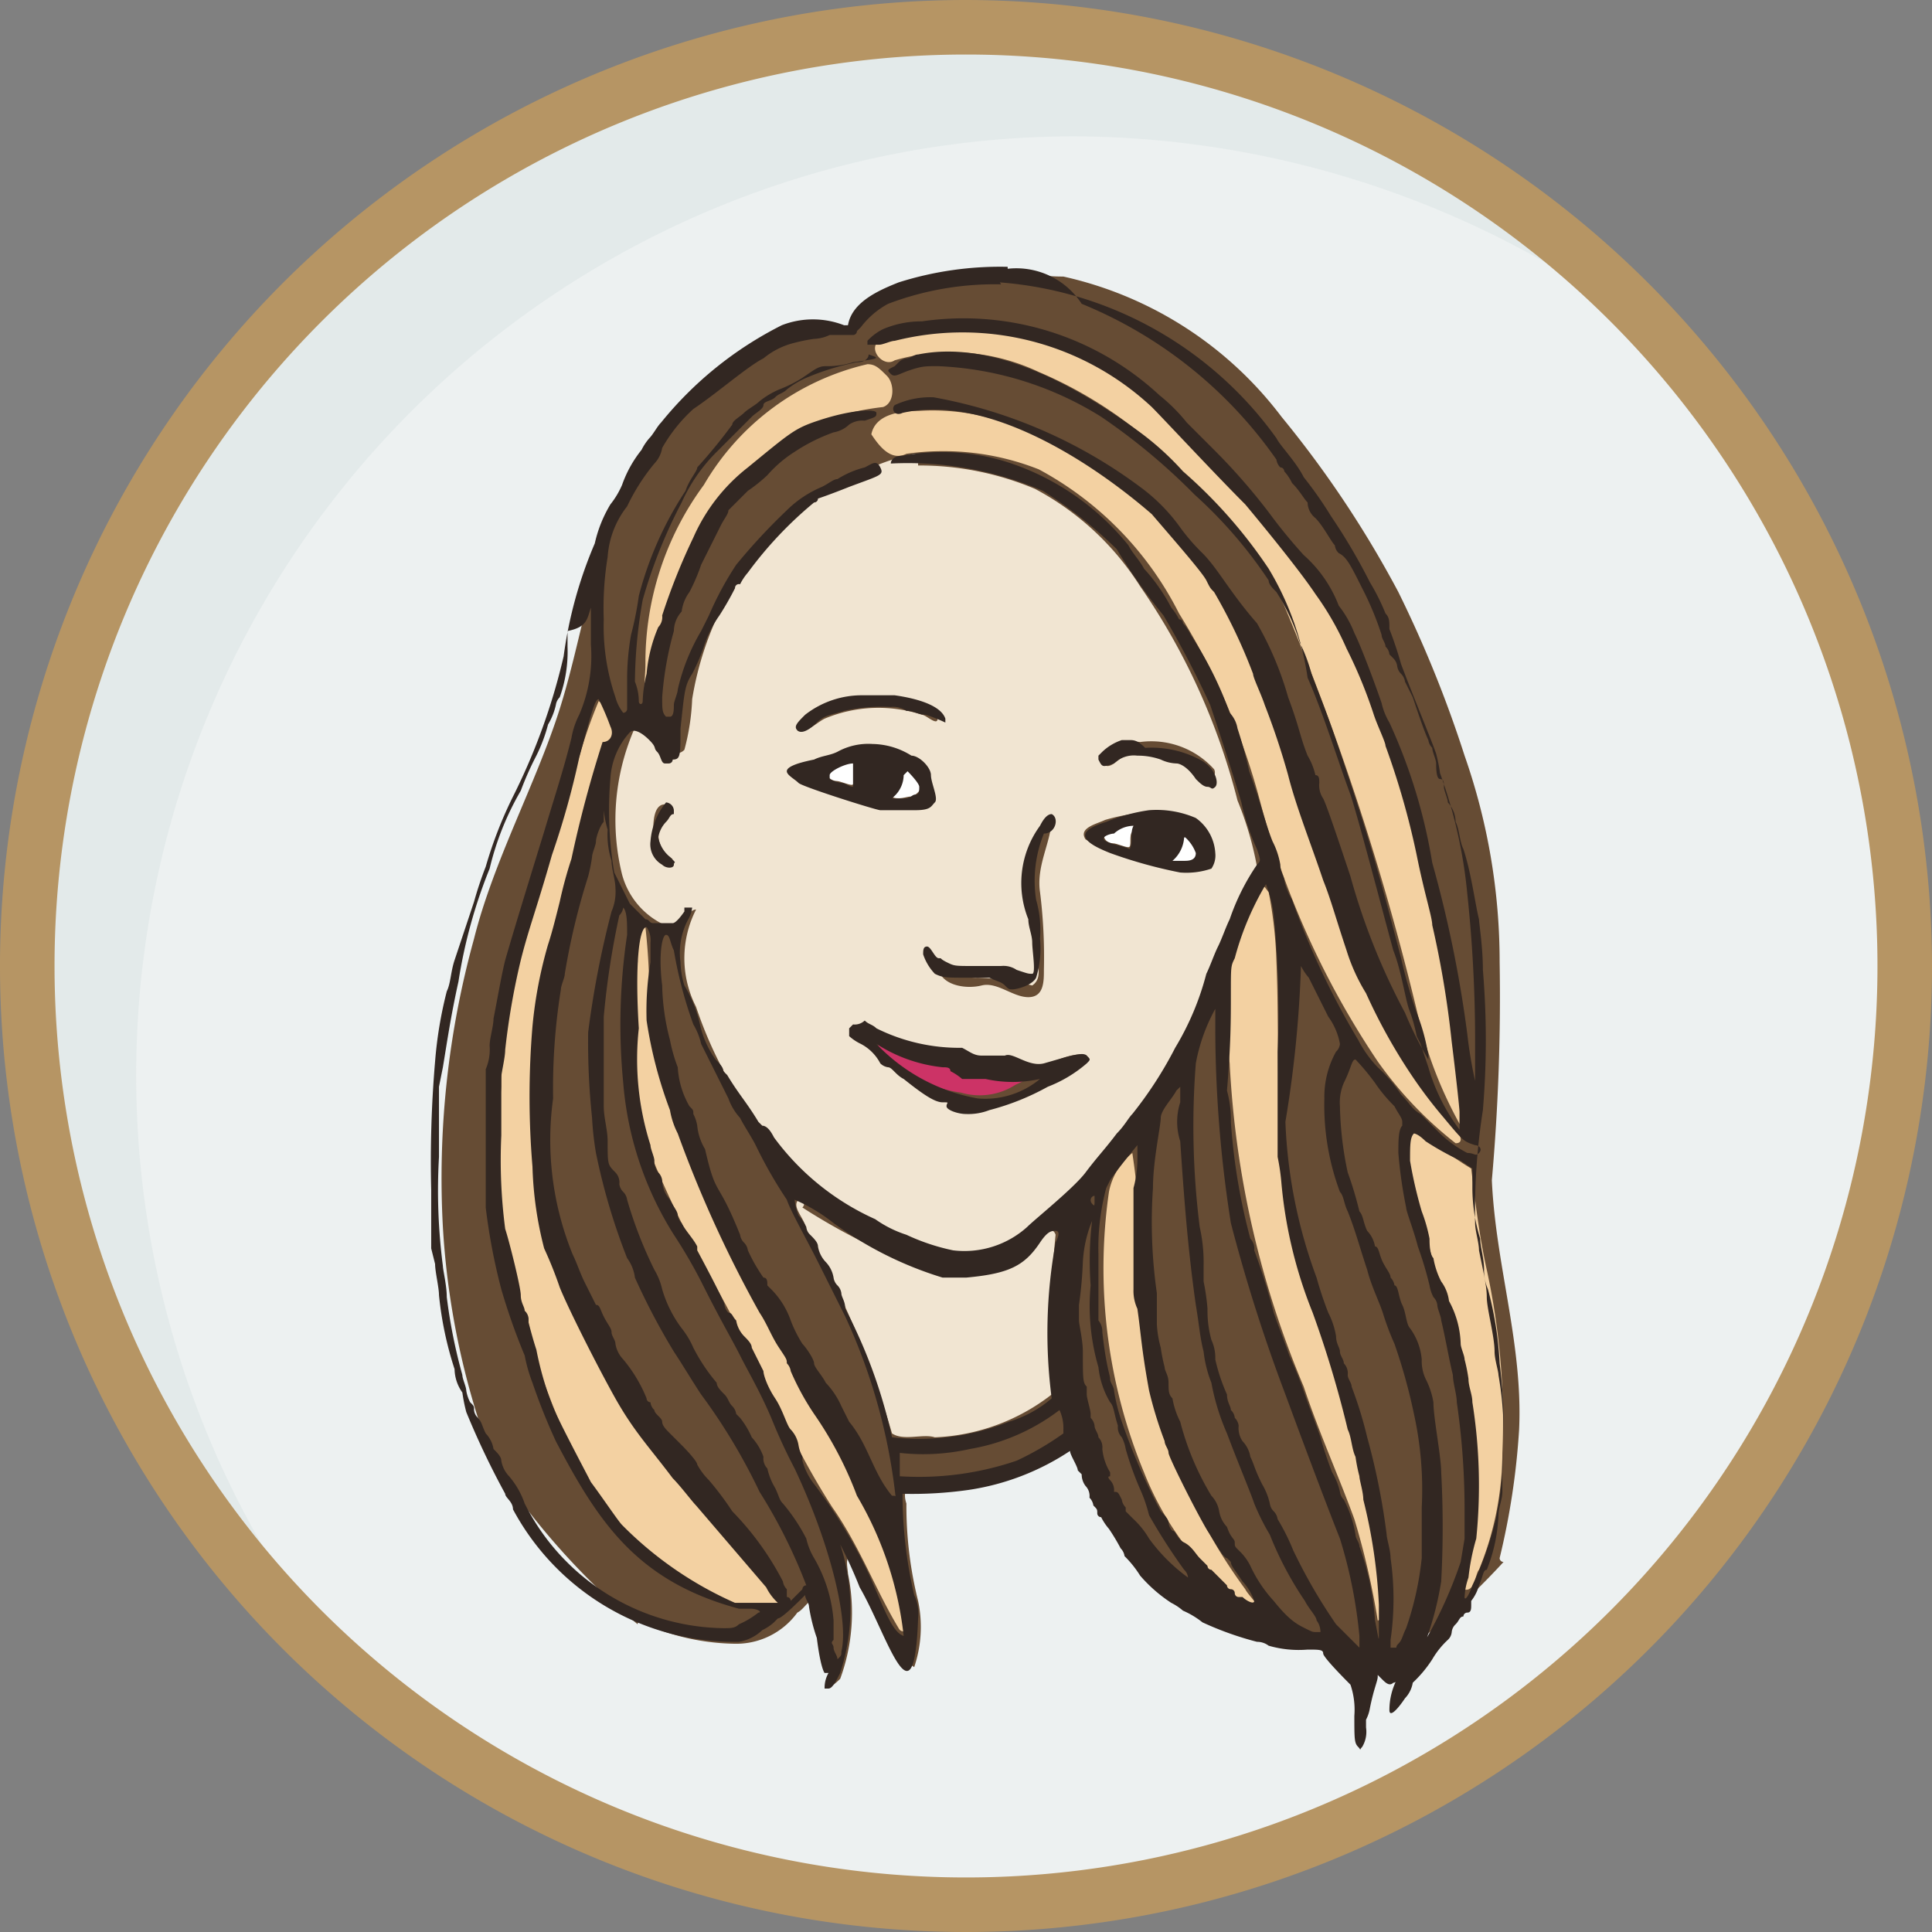 <svg xmlns="http://www.w3.org/2000/svg" viewBox="0 0 49.6 49.6"><rect x="0" y="0" width="49.6" height="49.6" fill="#808080" stroke="none"/><defs><style>.cls-1{fill:#e3eaea;}.cls-2{fill:#edf1f1;}.cls-3{fill:#b69564;stroke:#b69564;}.cls-4{fill:#664c34;}.cls-5{fill:#f1e5d2;}.cls-6{fill:#fff;}.cls-7{fill:#c36;}.cls-8{fill:#f3d1a2;}.cls-9{fill:#322722;}</style></defs><g id="圖層_2" data-name="圖層 2"><g id="_0-ori" data-name="0-ori"><g id="圖層_2-2" data-name="圖層 2"><g id="圖層_1-2" data-name="圖層 1-2"><g id="Outline"><path id="Path_64394" data-name="Path 64394" class="cls-1" d="M48.9,24.8A24.1,24.1,0,1,1,24.8.7,24.1,24.1,0,0,1,48.9,24.8Z"/><path id="Path_64395" data-name="Path 64395" class="cls-2" d="M27.6,3.5A24.11,24.11,0,0,0,9.3,43.3,24.13,24.13,0,0,0,43.1,9.1,24.62,24.62,0,0,0,27.6,3.5Z"/><path id="Path_64396" data-name="Path 64396" class="cls-3" d="M24.8.5A24.3,24.3,0,1,0,49.1,24.8h0A24.34,24.34,0,0,0,24.8.5Zm0,.4A23.9,23.9,0,1,1,.9,24.8,23.9,23.9,0,0,1,24.8.9Z"/></g></g></g><g id="圖層_1-2-2" data-name="圖層 1"><path class="cls-4" d="M25.87,7a6.51,6.51,0,0,0-3.4.7c-.3.1-.4.6-.7.7a2.75,2.75,0,0,0-1.8.2,10.17,10.17,0,0,0-3.8,3.9c-1,1.8-1.2,3.8-1.8,5.7s-1.7,3.9-2.2,5.9a23.06,23.06,0,0,0-.8,7.4,20.18,20.18,0,0,0,.9,4.9c.1.1.2.6,0,.5a19,19,0,0,0,4.1,4.8c0-.1.2-.1.2,0a5.93,5.93,0,0,0,2.3.5,1.94,1.94,0,0,0,1.6-.8c.2-.1.3-.4.5-.3a8,8,0,0,1,.3,1.5c0,.2.2.4.1.6s.2-.1.2-.1a4.92,4.92,0,0,0,.2-2.7c0-.1-.1-.5.1-.4.4.7.8,1.5,1.2,2.3a1,1,0,0,0,.4.5,3.22,3.22,0,0,0,.1-1.7,10.07,10.07,0,0,1-.3-2.5c-.1-.3,0-.5.3-.4a6.59,6.59,0,0,0,3.9-1.1h0c.2.3.3.6.5.9a13,13,0,0,0,1,1.5,12,12,0,0,0,1.1,1.2A9,9,0,0,0,34,42c.4-.1.6.3.8.6s.3.3.3.5a19.26,19.26,0,0,0,3.5-3,.1.1,0,0,1-.1-.1,18.81,18.81,0,0,0,.5-3.3c.1-2.2-.6-4.2-.7-6.4a53.34,53.34,0,0,0,.2-5.6,16,16,0,0,0-.9-5.3,30.74,30.74,0,0,0-1.7-4.2,27.11,27.11,0,0,0-3-4.5,9.64,9.64,0,0,0-5.6-3.6c-.6,0-1-.1-1.4-.1Z"/><path class="cls-5" d="M23.47,11.65a5.64,5.64,0,0,0-1.2.4,4.18,4.18,0,0,0-2.1,1.3,8.24,8.24,0,0,0-2.4,4.6,5.85,5.85,0,0,1-.2,1.3c-.2.2-.4,0-.5-.2s-.6-.7-.8-.3a5.85,5.85,0,0,0-.3,3.7,2,2,0,0,0,1.1,1.3c.3.1.6-.4.8-.4a2.75,2.75,0,0,0,0,2.5,10.8,10.8,0,0,0,2.5,4.1,8.31,8.31,0,0,0,3.8,2.3c1.1.4,2.2-.4,2.9-1.1a15.79,15.79,0,0,0,4-6.2c.4-.9.7-1.8,1.2-2.7a8.45,8.45,0,0,0-.5-1.7,17,17,0,0,0-2.5-5.5,7.19,7.19,0,0,0-2.7-2.5,7.65,7.65,0,0,0-3-.6c0-.3,0-.3-.1-.3Zm-.9,6.3a2.1,2.1,0,0,1,1.5.5c0,.2-.3-.1-.4-.1a3.59,3.59,0,0,0-2.5.1c-.2.1-.5.4-.7.3.3-.6,1.2-.6,1.8-.7a.37.37,0,0,1,.3-.1Zm6.7,1.1a2.17,2.17,0,0,1,1.9.7c.1.2-.2.4-.3.2a2.11,2.11,0,0,0-1.8-.6c-.3,0-.5.4-.7.3s.3-.3.4-.5a.75.75,0,0,1,.5-.1Zm-6.9.1c.6,0,1.4.4,1.4,1.1.1.2.1.4-.2.4a5.31,5.31,0,0,1-2.7-.6,3.33,3.33,0,0,1-.6-.3c.5-.2,1.1-.3,1.6-.5a1.09,1.09,0,0,1,.5-.1Zm-5.3,1.5c.4.1,0,.3-.1.5a.69.69,0,0,0,.3.9c-.4.1-.6-.3-.5-.7,0-.2,0-.7.3-.7Zm12.6.2a1.15,1.15,0,0,1,1.2,1.2c-.1.3-.5.2-.7.2a6.15,6.15,0,0,1-2.3-.7c-.2-.3.3-.4.5-.5a5,5,0,0,1,1.2-.2ZM27,21c0,.6-.4,1.2-.3,1.9a13.4,13.4,0,0,1,.1,2c0,.3,0,.7-.4.7s-.8-.4-1.2-.3-1,0-1.1-.4c-.1-.1-.1-.4.1-.2a1.09,1.09,0,0,0,.9.4,6.75,6.75,0,0,1,1.4.2c.3-.2.1-.6.1-.9-.2-1.1-.4-2.3.3-3.2A.35.35,0,0,1,27,21Zm-5.1,5.4a4.28,4.28,0,0,0,1.6.5,15.17,15.17,0,0,0,2.1.3c.4,0,.8.4,1.3.1.3-.1.7-.3,1-.2-.3.4-.8.5-1.2.8-.8.4-1.9.8-2.7.2a14,14,0,0,1-2-1.6c-.1.1-.2-.1-.1-.1Zm-1.4,4.4h0c-.2.2.2.5.2.8a23.89,23.89,0,0,1,2.2,5.2c.3.2.8,0,1.1.1a5.23,5.23,0,0,0,3-1.1,27.73,27.73,0,0,1,.1-4.1c-.1-.3-.4.1-.5.2a2.85,2.85,0,0,1-2.5.8,16.15,16.15,0,0,1-3.5-1.7c.1-.1,0-.2-.1-.2Z"/><path class="cls-6" d="M21.87,19.45c-.2.1-.5.1-.6.3s.1.3.2.3.3.1.4.1,0-.3.1-.4c-.1-.1.1-.3-.1-.3Zm1.4.2c-.2.1-.1.3-.2.4s-.2.2-.2.4c.2.1.4,0,.5,0s.4-.2.2-.4c.1-.1,0-.3-.3-.4Zm5.7,1.4c-.2.1-.5.1-.6.3s.1.3.2.3.3.1.4.1,0-.3.1-.4.1-.3-.1-.3Zm1.5.3c-.2.1-.1.3-.2.4s-.2.2-.2.4c.2.1.4,0,.5,0s.4-.2.2-.4c0-.2-.1-.4-.3-.4Z"/><path class="cls-7" d="M22.57,26.75c-.1.1.1.2.1.3a3.48,3.48,0,0,0,2,1,1.7,1.7,0,0,0,1.4-.2,2.19,2.19,0,0,0,.5-.3c.1-.1-.1-.2-.2-.1-.4.1-.9-.1-1.3,0a1,1,0,0,1-.7-.2c-.3-.1-.6,0-.9-.2a9.2,9.2,0,0,1-.9-.3Z"/><path class="cls-8" d="M15.37,18h0a12.66,12.66,0,0,0-.6,1.8c-.7,2.7-1.9,5.3-1.9,8.1a16.65,16.65,0,0,0,.3,5,24.45,24.45,0,0,0,1.5,4.3,7.07,7.07,0,0,0,2.7,3.2,4.11,4.11,0,0,0,2.6.9c.1-.3-.2-.5-.3-.7-1.5-1.9-3.4-3.6-4.4-5.8a21.49,21.49,0,0,1-1.3-3.2,31.08,31.08,0,0,1-.1-5.3,50.5,50.5,0,0,1,1.2-5.3,7,7,0,0,1,.8-2c-.1-.5-.2-.8-.5-1Zm17,4.8a4.49,4.49,0,0,0-.6,1.2,9.06,9.06,0,0,0-.2,3.3,24.42,24.42,0,0,0,1.9,8.3c.4,1.2.9,2.3,1.3,3.4a19.8,19.8,0,0,1,.6,2.6c.2,0,.2-.4.2-.5-.2-3.2-1.4-6.2-2.3-9.2-.6-2.4-.4-4.8-.5-7.2a11,11,0,0,0-.2-1.8c-.1-.1-.1-.2-.2-.1Zm-15.8,1h0c-.3.2-.2.6-.2.9a14.24,14.24,0,0,0,.2,4.6,28.1,28.1,0,0,0,1.9,3.9c1,1.8,1.8,3.8,2.9,5.5.7,1,1.1,2.1,1.7,3.1.1.2.4,0,.3-.2-.4-2.3-1.7-4.3-2.8-6.3a50.43,50.43,0,0,1-2.6-5.2,28,28,0,0,1-1.3-4.1,17,17,0,0,0-.1-2.2ZM36.27,29c-.3.2-.1.6-.1.8a31.13,31.13,0,0,0,1.1,4.1,15.25,15.25,0,0,1,.4,6c0,.3-.2.6-.1.9.3.1.3-.4.4-.5a8,8,0,0,0,.6-3,18.3,18.3,0,0,0-.4-4.7c-.2-.9-.3-1.8-.4-2.6-.5-.3-1-.7-1.5-1Zm-7.2.6h0a1.7,1.7,0,0,0-.6,1,13.72,13.72,0,0,0,.9,7.2,7.89,7.89,0,0,0,1.4,2.3,4.36,4.36,0,0,0,1.4,1.3c.3-.1-.1-.4-.2-.6a13.92,13.92,0,0,1-2.7-8.8,17.91,17.91,0,0,0-.2-2.4Z"/><path class="cls-8" d="M24.77,8.35a5.09,5.09,0,0,0-2.2.4c-.3.2.1.7.4.5a5.24,5.24,0,0,1,3.7.3,10.79,10.79,0,0,1,3.7,2.6,9.66,9.66,0,0,1,2.6,3.4,68.05,68.05,0,0,1,3.5,10.8,10.89,10.89,0,0,0,1,2.5c.3.1.2-.3.2-.4a38.26,38.26,0,0,0-1-5.9,23.32,23.32,0,0,0-3-7.7,24.93,24.93,0,0,0-4-4.6,7,7,0,0,0-4.9-1.9Z"/><path class="cls-8" d="M22.27,9.35a6.57,6.57,0,0,0-4.2,3.1,7.67,7.67,0,0,0-1.5,4.6c0,.4-.1.8.1,1.1.3,0,.2-.5.3-.7a12.32,12.32,0,0,1,1.7-4.5,13.36,13.36,0,0,1,2.1-2,6.69,6.69,0,0,1,1.9-.5c.3-.1.3-.6.1-.8s-.3-.3-.5-.3Z"/><path class="cls-8" d="M23.57,10.55c-.5,0-1.1.1-1.2.6.2.3.5.7.9.5a6.67,6.67,0,0,1,3.4.4,8.58,8.58,0,0,1,3.6,3.7,17.7,17.7,0,0,1,2.1,4.9,22,22,0,0,0,3,6.6,10,10,0,0,0,2,2.1c.3,0,0-.4-.1-.5a15.81,15.81,0,0,1-2.4-4.2c-.8-2.1-1.5-4.3-2.2-6.5a9.88,9.88,0,0,0-2.1-3.9,11.21,11.21,0,0,0-4.5-3.3,5.69,5.69,0,0,0-2.5-.4Z"/><path class="cls-9" d="M25.87,6.85a8.63,8.63,0,0,0-2.8.4c-.5.2-1.2.5-1.3,1.1h-.1a2.2,2.2,0,0,0-1.6,0,9.44,9.44,0,0,0-3.1,2.5c-.1.1-.2.3-.3.4a1.44,1.44,0,0,0-.2.3,3.05,3.05,0,0,0-.5.9,2.19,2.19,0,0,1-.3.5,3.36,3.36,0,0,0-.4,1,11.08,11.08,0,0,0-.8,2.9,16.14,16.14,0,0,1-1.3,3.6,10.83,10.83,0,0,0-.7,1.8,9.44,9.44,0,0,0-.3.9l-.5,1.5c-.1.3-.1.6-.2.8a10.61,10.61,0,0,0-.3,1.8,30.22,30.22,0,0,0-.1,3.3v1.5l.1.4c0,.2.1.6.1.8a9,9,0,0,0,.4,1.9,1.07,1.07,0,0,0,.2.6,4.33,4.33,0,0,0,.1.5,20.92,20.92,0,0,0,1,2.1c0,.1.2.2.2.4a6.45,6.45,0,0,0,5.8,3.4,1.14,1.14,0,0,0,.6-.3,1.24,1.24,0,0,0,.3-.2l.1-.1c.1,0,.5-.4.7-.6,0,.1.1.2.1.3a4.5,4.5,0,0,0,.2.8c.1.8.2.9.2.9h.1a.76.76,0,0,0-.1.4h.1c.1,0,.2-.2.3-.4a5.31,5.31,0,0,0,0-3.3h0a11.73,11.73,0,0,1,.5,1.1c.7,1.2,1.4,3.7,1.5.8a1.08,1.08,0,0,0-.1-.6,11.53,11.53,0,0,1-.3-2.6,10.28,10.28,0,0,0,1.7-.1,6.4,6.4,0,0,0,2.6-1c0,.1.2.4.2.5l.1.1a.49.49,0,0,0,.1.3.37.37,0,0,1,.1.3.35.35,0,0,1,.1.2c.1.1.1.1.1.2a.1.1,0,0,0,.1.1,1.44,1.44,0,0,0,.2.3,5.2,5.2,0,0,1,.3.5.35.35,0,0,1,.1.2,2.74,2.74,0,0,1,.4.5,3.78,3.78,0,0,0,.8.7,1.44,1.44,0,0,1,.3.2,2.19,2.19,0,0,1,.5.3,8.18,8.18,0,0,0,1.4.5.49.49,0,0,1,.3.1,2.79,2.79,0,0,0,1,.1c.3,0,.4,0,.4.1s.6.7.7.8a2,2,0,0,1,.1.8c0,.6,0,.7.1.8s0,.1.1,0a.75.75,0,0,0,.1-.5v-.2a1,1,0,0,0,.1-.3c.1-.5.2-.7.2-.8V43l.1.1c.1.1.2.2.3.1a.1.1,0,0,0,.1-.1h0a1.72,1.72,0,0,0-.2.8c0,.2.2,0,.4-.3a.76.76,0,0,0,.2-.4,3.17,3.17,0,0,0,.5-.6,2.18,2.18,0,0,1,.4-.5.31.31,0,0,0,.1-.2.31.31,0,0,1,.1-.2c.1-.1.1-.2.2-.2a.1.1,0,0,1,.1-.1c.1,0,.1-.1.1-.2v-.1a1.09,1.09,0,0,0,.2-.4c.1-.2.1-.4.2-.4a4.2,4.2,0,0,0,.3-1.4c0-.2.1-.4.1-.6v-.6a9.25,9.25,0,0,0-.1-2.4c0-.1-.1-.4-.1-.6,0-.4-.2-1.1-.2-1.4s-.1-.7-.2-1.2c0-.2-.1-.5-.1-.7a16.79,16.79,0,0,1,.2-2.9,21.55,21.55,0,0,0,0-3.6c0-.6-.1-1.2-.1-1.3-.1-.4-.2-1.2-.4-1.8-.1-.2-.1-.5-.2-.7a.76.76,0,0,0-.2-.5c0-.1-.1-.3-.1-.4s0-.2-.1-.2-.1-.3-.1-.4-.1-.3-.1-.4a.35.35,0,0,1-.1-.2c-.1-.2-.3-.8-.4-1.1l-.2-.4a.35.35,0,0,0-.1-.2.35.35,0,0,1-.1-.2.35.35,0,0,0-.1-.2l-.1-.1a.31.31,0,0,0-.1-.2c0-.1-.1-.2-.1-.3a7.81,7.81,0,0,0-.5-1.2c-.3-.6-.4-.8-.6-.9a.31.31,0,0,1-.1-.2c-.1-.1-.3-.5-.5-.7a.52.52,0,0,1-.2-.4c-.1-.1-.2-.3-.4-.5a1.24,1.24,0,0,0-.2-.3.1.1,0,0,0-.1-.1.35.35,0,0,1-.1-.2,11.3,11.3,0,0,0-5-4,2,2,0,0,0-1.9-.9Zm-.2.4a9.64,9.64,0,0,1,7.1,4c.1.2.5.6.7,1a9.82,9.82,0,0,1,.7,1,15.35,15.35,0,0,1,1,1.7,5.44,5.44,0,0,1,.4.8c.1.1.1.2.1.4a9.44,9.44,0,0,1,.3.9c.3.8.8,2,.9,2.3a4.33,4.33,0,0,1,.1.5,12.47,12.47,0,0,1,.7,3.1,35.75,35.75,0,0,1,.2,3.7v1.1a11.31,11.31,0,0,1-.2-1.2,31,31,0,0,0-.9-4.4,14,14,0,0,0-1.1-3.6,1.69,1.69,0,0,1-.2-.5c-.1-.3-.5-1.4-.7-1.8a2.74,2.74,0,0,0-.4-.7,3.32,3.32,0,0,0-.9-1.3,13.5,13.5,0,0,1-.9-1.1,15.79,15.79,0,0,0-1.4-1.6l-.7-.7a4.51,4.51,0,0,0-.7-.7,7.39,7.39,0,0,0-6.1-1.9,2.51,2.51,0,0,0-1,.2,1.38,1.38,0,0,0-.4.3v.1h.3c.1,0,.3-.1.4-.1a7.12,7.12,0,0,1,6.6,1.7c.3.3,1.6,1.7,2.4,2.5.5.6,1.4,1.7,1.8,2.3a7.52,7.52,0,0,1,.8,1.4,12.2,12.2,0,0,1,.7,1.7c.1.3.3.7.3.8a20.29,20.29,0,0,1,.8,2.8c.2,1,.4,1.6.4,1.8a25.07,25.07,0,0,1,.5,3c.1.8.2,1.7.2,1.8V29a4.9,4.9,0,0,1-.8-1.6l-.2-.6-.1-.2a4.08,4.08,0,0,0-.2-.7c-.1-.3-.2-1-.4-1.5-.3-1.1-.9-3.4-1.1-4-.3-.8-.7-2.1-1.1-3a7.51,7.51,0,0,0-1-2.8,12.56,12.56,0,0,0-2.2-2.5,7.36,7.36,0,0,0-1.1-1c-1.5-1.1-3.7-2.4-5.7-2-.1,0-.2.1-.3.1a.35.35,0,0,0-.2.1l-.1.1c-.2.1-.2.1-.1.2s.2,0,.5-.1.4-.1.7-.1a8.56,8.56,0,0,1,4.2,1.3,15.91,15.91,0,0,1,2.4,2,11.6,11.6,0,0,1,1.9,2.2c0,.1.1.2.2.3a5.35,5.35,0,0,1,.6,1.3,4.12,4.12,0,0,1,.3.8c.3.8.4,1,.8,2.2.7,2.1.9,2.8,1.5,5.1a12.75,12.75,0,0,0,.4,1.4,5.06,5.06,0,0,1,.3,1.1v.1a9.37,9.37,0,0,1-.6-1.2,16.94,16.94,0,0,1-1.4-3.5c-.3-.9-.6-1.8-.7-2a.6.6,0,0,1-.1-.4c0-.1,0-.2-.1-.2a1.69,1.69,0,0,0-.2-.5c-.2-.5-.2-.7-.5-1.5a8.35,8.35,0,0,0-.8-1.9c-.7-.8-1-1.4-1.4-1.8a5.07,5.07,0,0,1-.6-.7,4.64,4.64,0,0,0-1-1,12.63,12.63,0,0,0-5.3-2.3,2.15,2.15,0,0,0-1,.2c-.1.1,0,.3.2.2,2.2-.5,4.9,1.3,6.4,2.6.6.7,1.3,1.5,1.4,1.7s.1.2.2.3a13.9,13.9,0,0,1,1,2.1c0,.1.2.5.3.8a18.94,18.94,0,0,1,.6,1.8c.2.8.6,1.8.9,2.7.2.5.3.9.6,1.8a4.79,4.79,0,0,0,.5,1.1,14.44,14.44,0,0,0,1.1,2,12,12,0,0,0,.9,1.2c.5.6.5.6.8.7.1,0,.2.1.1.2s-.1,0-.3,0a3,3,0,0,1-.7-.5l-.5-.5c-.2-.1-.3-.3-.5-.5a3.74,3.74,0,0,0-.6-.7,3,3,0,0,1-.5-.7,20.2,20.2,0,0,1-1.7-3.6,1.69,1.69,0,0,1-.2-.5c0-.1-.1-.2-.1-.4a2.07,2.07,0,0,0-.2-.6c-.2-.5-.3-1-.6-1.8a11,11,0,0,0-.3-1.1.76.76,0,0,0-.2-.4,9.34,9.34,0,0,0-1-2,1.24,1.24,0,0,0-.2-.3.1.1,0,0,0-.1-.1,1.44,1.44,0,0,0-.2-.3,4.62,4.62,0,0,0-.7-1c-.1-.2-.3-.4-.4-.6a6.61,6.61,0,0,0-3-2.1,5.55,5.55,0,0,0-2.8-.2c-.2,0-.3.1-.3.2a8.82,8.82,0,0,1,3.9.7,11.22,11.22,0,0,1,1.9,1.5,14.43,14.43,0,0,0,1.2,1.7,25.32,25.32,0,0,1,1.2,2.3c.2.6.5,1.5.8,2.5a5.64,5.64,0,0,0,.4,1.2c.1.3.1.3,0,.4a5.78,5.78,0,0,0-.7,1.4c-.1.2-.2.5-.3.7s-.2.5-.3.7a7.13,7.13,0,0,1-.8,1.9,10.06,10.06,0,0,1-1.1,1.7c-.1.1-.2.3-.4.5-.3.4-.5.6-.8,1s-1.3,1.2-1.5,1.4a2.41,2.41,0,0,1-1.9.6,5.4,5.4,0,0,1-1.2-.4,2.93,2.93,0,0,1-.8-.4,6.55,6.55,0,0,1-2.6-2.1q-.15-.3-.3-.3l-.1-.1c-.3-.5-.5-.7-.8-1.2l-.1-.1c0-.1-.1-.2-.2-.3a2.47,2.47,0,0,1-.4-.9,3.36,3.36,0,0,0-.4-1,2.18,2.18,0,0,1-.1-.6,1.82,1.82,0,0,1,.2-1.1.77.77,0,0,0,.1-.3h-.2v.1s-.2.3-.3.3h-.5c-.1,0-.1-.1-.2-.1l-.4-.4-.4-.8a9.46,9.46,0,0,1-.1-2.4,1.92,1.92,0,0,1,.5-1.2c.1-.1.3,0,.5.2s.1.2.2.3.1.3.2.3h.1a.1.1,0,0,0,.1-.1c.2,0,.2-.1.2-.8.1-.9.1-1.1.3-1.4a4.88,4.88,0,0,0,.3-.7,2.93,2.93,0,0,1,.4-.8,7.76,7.76,0,0,0,.4-.7A.1.1,0,0,1,19,15a1.44,1.44,0,0,1,.2-.3,10,10,0,0,1,1.7-1.8.1.1,0,0,0,.1-.1s.3-.1.8-.3c.8-.3.9-.3.8-.5s-.2-.1-.4,0a2.39,2.39,0,0,0-.7.3c-.1,0-.2.1-.4.2a2.84,2.84,0,0,0-.9.6,15.41,15.41,0,0,0-1.3,1.4,8.26,8.26,0,0,0-.7,1.3l-.2.4a5.21,5.21,0,0,0-.6,1.5c0,.1-.1.3-.1.4s0,.3-.1.3h-.1c-.1-.1-.1-.2-.1-.5a8.58,8.58,0,0,1,.3-1.7.76.76,0,0,1,.2-.5,1.06,1.06,0,0,1,.2-.5,4.88,4.88,0,0,0,.3-.7l.5-1c.1-.2.2-.3.2-.4l.1-.1.2-.2.2-.2a3.91,3.91,0,0,0,.5-.4,3.19,3.19,0,0,1,.7-.6,4.61,4.61,0,0,1,1-.5.76.76,0,0,0,.4-.2.6.6,0,0,1,.4-.1c.3-.1.3-.1.3-.2s-.6-.1-1.5.2c-.6.2-.7.3-1.8,1.2a4.65,4.65,0,0,0-1.4,1.8,16,16,0,0,0-.8,2,.37.37,0,0,1-.1.3,3.87,3.87,0,0,0-.3,1.2,3.2,3.2,0,0,0-.1.7c0,.1-.1.1-.1,0a1.34,1.34,0,0,0-.1-.5,12.48,12.48,0,0,1,.2-2.1,13,13,0,0,1,1-2.5,4.35,4.35,0,0,1,.9-1.3l.9-.9c.1-.1.3-.2.3-.3s.2-.1.3-.2.2-.1.3-.2a2.19,2.19,0,0,1,.5-.3,6.47,6.47,0,0,1,1.3-.4c.2,0,.3-.1.3-.2.3.1.3.1-.4.2a2.14,2.14,0,0,1-.6.1h-.1c-.2,0-.3.1-.6.3a3.33,3.33,0,0,1-.6.3,2.19,2.19,0,0,0-.5.3c-.1.1-.3.2-.4.3s-.3.2-.3.3a13.5,13.5,0,0,1-.9,1.1c0,.1-.2.3-.3.6a9,9,0,0,0-1.2,2.7,8.38,8.38,0,0,1-.2,1,6.61,6.61,0,0,0-.1,1.1v.8a.1.1,0,0,1-.1.1,1.09,1.09,0,0,1-.2-.4,5.62,5.62,0,0,1-.3-2,8.08,8.08,0,0,1,.1-1.6,2.35,2.35,0,0,1,.5-1.3,5.25,5.25,0,0,1,.7-1.1.76.76,0,0,0,.2-.4,4.05,4.05,0,0,1,.8-1c.6-.4,1.4-1.1,1.8-1.3a2,2,0,0,1,.8-.4,4.33,4.33,0,0,1,.5-.1,1,1,0,0,0,.4-.1h.6a.1.1,0,0,0,.1-.1l.1-.1a2.17,2.17,0,0,1,.7-.6,7.71,7.71,0,0,1,2.9-.5Zm-10.5,8.3v1a3.81,3.81,0,0,1-.3,1.8,2.07,2.07,0,0,0-.2.6c-.2.8-.4,1.4-.7,2.4-.4,1.3-.8,2.6-1,3.3-.1.4-.2,1-.3,1.5,0,.2-.1.5-.1.7a1.27,1.27,0,0,1-.1.6V31a15.52,15.52,0,0,0,.4,2.1,16.19,16.19,0,0,0,.6,1.7,4.08,4.08,0,0,0,.2.7,15.57,15.57,0,0,0,.6,1.5c1.1,2.1,2.1,3.6,4.7,4.3h.3c.2,0,.3.1.2.1a2.19,2.19,0,0,1-.5.3c-.1.1-.2.1-.4.1a5.8,5.8,0,0,1-5.1-3.2,2.15,2.15,0,0,0-.4-.7.76.76,0,0,1-.2-.4c0-.1-.1-.2-.2-.3a.76.76,0,0,0-.2-.4c-.1-.2-.1-.3-.2-.4a.31.31,0,0,1-.1-.2c0-.1,0-.1-.1-.2a1,1,0,0,1-.1-.3c0-.1-.1-.3-.1-.4a13.7,13.7,0,0,1-.4-2c0-.3-.1-.7-.1-.8a15.06,15.06,0,0,1-.1-2.8v-1.8l.1-.5c.1-.6.2-1.3.4-2.2a13,13,0,0,1,.8-2.9,7.36,7.36,0,0,1,.8-2,7.93,7.93,0,0,1,.4-.9,4.12,4.12,0,0,0,.3-.8,1.69,1.69,0,0,0,.2-.5.35.35,0,0,1,.1-.2,3.47,3.47,0,0,0,.2-1.3v-.4c.5-.1.5-.3.6-.6Zm7.4,2.3h-.4a2.37,2.37,0,0,0-1.5.5c-.2.2-.3.3-.2.4s.3,0,.5-.2.4-.2.7-.3a4.48,4.48,0,0,1,1.2-.1.6.6,0,0,1,.4.1c.2,0,.3.1.5.1a4.2,4.2,0,0,1,.5.2v-.1c-.1-.3-.6-.5-1.3-.6Zm-7.2.1a6.66,6.66,0,0,1,.3.7c.1.2,0,.4-.2.4a30.93,30.93,0,0,0-.8,3,11,11,0,0,0-.3,1.1c-.1.4-.2.8-.3,1.1a11.21,11.21,0,0,0-.4,2.1,21.63,21.63,0,0,0,0,3.6,9.34,9.34,0,0,0,.3,2.1,10.37,10.37,0,0,1,.4,1c.2.5.9,1.9,1.4,2.8s.9,1.3,1.5,2.1c.2.2.5.6.6.7l1.8,2.1a1.38,1.38,0,0,0,.3.4h-1.1a9.42,9.42,0,0,1-2.9-2c-.1-.1-.5-.7-.8-1.1-.1-.2-.9-1.7-1-2a8.4,8.4,0,0,1-.4-1.4c-.1-.3-.2-.7-.2-.7v-.1a.31.31,0,0,0-.1-.2c0-.1-.1-.2-.1-.4s-.3-1.4-.4-1.7a13.58,13.58,0,0,1-.1-2.4v-1.5c0-.1.1-.5.1-.7a18.46,18.46,0,0,1,.4-2.3c.2-.8.4-1.3.8-2.7a21.39,21.39,0,0,0,.7-2.5c.3-1.1.4-1.5.5-1.5ZM29,19h-.2a1.33,1.33,0,0,0-.5.3l-.1.1v.1c.1.2.1.2.4.1a.73.73,0,0,1,.6-.2,1.76,1.76,0,0,1,.6.1,1,1,0,0,0,.4.1c.1,0,.3.1.5.4.1.1.2.2.3.2s.1.1.2,0,0-.5-.4-.7a2.65,2.65,0,0,0-1.4-.3c-.2-.2-.3-.2-.4-.2Zm-6.6.1a1.64,1.64,0,0,0-.9.2c-.2.1-.4.1-.6.2-.5.1-.7.2-.7.3s.2.2.3.3,2,.7,2.1.7h.9c.4,0,.4-.1.5-.2s-.1-.5-.1-.7-.3-.5-.5-.5a1.93,1.93,0,0,0-1-.3Zm-.5.5v.6c-.1,0-.2-.1-.3-.1a1,1,0,0,1-.3-.1v-.1c0-.1.4-.3.6-.3Zm1.4.2s.3.3.3.4,0,.2-.1.2-.1.1-.3.1h-.3l.1-.1a.76.76,0,0,0,.2-.5l.1-.1Zm-6.2.8h0a1.78,1.78,0,0,0-.4,1,.6.6,0,0,0,.3.6c.1.1.3.1.3,0s.1,0-.1-.2a.85.85,0,0,1-.3-.5.76.76,0,0,1,.2-.4c.1-.1.1-.2.2-.2v-.1a.22.22,0,0,0-.2-.2Zm12.4.2a4.51,4.51,0,0,0-1.1.3c-1,.3-.4.6.1.8a12.09,12.09,0,0,0,1.8.5,2,2,0,0,0,.8-.1.6.6,0,0,0,.1-.4,1.19,1.19,0,0,0-.5-.9,2.54,2.54,0,0,0-1.2-.2Zm-14,0a2.81,2.81,0,0,0,.1.5,2.2,2.2,0,0,0,.1.8c0,.2.1.5.1.7a1.27,1.27,0,0,1-.1.6,24.39,24.39,0,0,0-.6,3.1,18.55,18.55,0,0,0,.1,2.2,7.75,7.75,0,0,0,.1.9,16.19,16.19,0,0,0,.8,2.7,1.06,1.06,0,0,1,.2.5,17.38,17.38,0,0,0,1,1.9c.2.3.5.8.7,1.1a15,15,0,0,1,1.5,2.5,13.44,13.44,0,0,1,1.2,2.4.1.1,0,0,0-.1.1l-.3.3a.1.1,0,0,0-.1-.1v-.2a.35.35,0,0,1-.1-.2,7.49,7.49,0,0,0-1.3-1.8,8,8,0,0,0-.6-.8,1.73,1.73,0,0,1-.3-.4c0-.1-.4-.5-.4-.5l-.3-.3c-.1-.1-.2-.2-.2-.3s-.2-.2-.2-.3a.31.31,0,0,1-.1-.2.1.1,0,0,1-.1-.1,3.74,3.74,0,0,0-.6-1,.76.76,0,0,1-.2-.4c0-.1-.1-.2-.1-.3s-.1-.2-.2-.4-.1-.3-.2-.3l-.3-.6c-.1-.2-.2-.5-.3-.7a7.79,7.79,0,0,1-.5-4,16,16,0,0,1,.2-2.8c0-.1.1-.3.1-.4a17.55,17.55,0,0,1,.6-2.5,4.33,4.33,0,0,0,.1-.5c0-.1.1-.3.1-.4s.1-.4.2-.5v-.3Zm11.5.1q-.15,0-.3.3a2.49,2.49,0,0,0-.3,2.4c0,.2.1.4.1.6s.1.8,0,.8-.1,0-.4-.1a.6.6,0,0,0-.4-.1H25c-.5,0-.5,0-.7-.1s-.1-.1-.2-.1-.2-.3-.3-.3-.1.1-.1.2a1.33,1.33,0,0,0,.3.5c.2.1.3.1.8.1h.6c.2.1.3.1.4.2s.1.1.2.1.5-.1.6-.3a2.51,2.51,0,0,0,.1-1,2.79,2.79,0,0,0-.1-1,3.21,3.21,0,0,1,.2-1.7c.3,0,.4-.4.2-.5Zm2.1.3h0c-.1.2,0,.4-.1.6-.2-.1-.4-.1-.6-.2s.1-.2.2-.2a.76.76,0,0,1,.5-.2Zm1.2.2a1,1,0,0,1,.4.5c0,.2-.2.2-.3.2h-.3a.86.86,0,0,0,.3-.6c.1,0-.1-.1-.1-.1Zm2.2,1.3a3.27,3.27,0,0,1,.2.8,24.81,24.81,0,0,1,.1,3.5v2.7a5.64,5.64,0,0,1,.1.7,11.66,11.66,0,0,0,.8,3.3,27.63,27.63,0,0,1,.9,3c.1.2.1.5.2.7a4.33,4.33,0,0,0,.1.5c0,.1.1.4.1.6a13.57,13.57,0,0,1,.4,2.7v.7c0,.3,0,.2-.1-.3a6.86,6.86,0,0,0-.4-1.9c0-.1-.1-.2-.1-.3a3,3,0,0,0-.3-.9.35.35,0,0,1-.1-.2,1.69,1.69,0,0,0-.2-.5,9.44,9.44,0,0,1-.3-.9c-.1-.3-.3-.8-.4-1.1a10.37,10.37,0,0,0-.4-1c-.1-.3-.3-.8-.4-1.1a16.56,16.56,0,0,0-.5-1.6.37.37,0,0,0-.1-.3,15.67,15.67,0,0,1-.5-3,2.81,2.81,0,0,0-.1-.8c.1-1.2.1-1.8.1-2.5s0-.7.1-.9a7.44,7.44,0,0,1,.8-1.9Zm-16.5.6h0c.1.1.1.4.1.7a15.48,15.48,0,0,0-.1,3.8,8.59,8.59,0,0,0,1.3,3.9,12.75,12.75,0,0,1,.7,1.2c.5,1,.8,1.5,1,1.9s.5.9.8,1.6a13.92,13.92,0,0,0,.6,1.3c.9,1.9,1.4,3.9,1.2,4.7,0,.1,0,.1-.1.2,0-.1-.1-.2-.1-.3s-.1-.1,0-.2v-.5a3.77,3.77,0,0,0-.5-1.6,1.69,1.69,0,0,1-.2-.5,4.7,4.7,0,0,0-.6-.9c-.1-.1-.1-.2-.2-.4a1.69,1.69,0,0,1-.2-.5.37.37,0,0,1-.1-.3,1.46,1.46,0,0,0-.3-.5,2.23,2.23,0,0,0-.3-.5l-.1-.1a.35.35,0,0,0-.1-.2c-.1-.1-.1-.2-.2-.3s-.2-.2-.2-.3a4.7,4.7,0,0,1-.6-.9,2.19,2.19,0,0,0-.3-.5,3.13,3.13,0,0,1-.5-1,1.69,1.69,0,0,0-.2-.5,10.83,10.83,0,0,1-.7-1.8.35.35,0,0,0-.1-.2.35.35,0,0,1-.1-.2.37.37,0,0,0-.1-.3c-.2-.2-.2-.2-.2-.8,0-.3-.1-.6-.1-.9v-2.3a20.85,20.85,0,0,1,.4-2.6.35.35,0,0,0,.1-.2Zm.6.5h0a.6.6,0,0,1,.1.4v.5a7.57,7.57,0,0,0-.1,1.5,11.2,11.2,0,0,0,.6,2.3,2.07,2.07,0,0,0,.2.6,31.27,31.27,0,0,0,2.1,4.6c.2.3.3.6.5.9s.2.3.2.4a.35.35,0,0,1,.1.2,6.66,6.66,0,0,0,.6,1.1,9.58,9.58,0,0,1,1.1,2.1,9,9,0,0,1,1.2,3.6c-.3-.1-.5-.7-.9-1.6a12.78,12.78,0,0,0-1.4-2.3,1.69,1.69,0,0,1-.3-.6v-.1a1,1,0,0,1-.1-.3.76.76,0,0,0-.2-.4c-.1-.1-.2-.5-.4-.8s-.3-.6-.3-.7l-.3-.6c0-.1-.1-.2-.2-.3a.76.76,0,0,1-.2-.4c-.1-.1-.1-.2-.2-.2a.35.35,0,0,1-.1-.2c0-.1-.7-1.4-.7-1.4V32c-.1-.2-.3-.4-.4-.6a.35.35,0,0,1-.1-.2c0-.1-.1-.2-.2-.4a.76.76,0,0,1-.2-.5.35.35,0,0,0-.1-.2.44.44,0,0,1-.1-.3c0-.1-.1-.3-.1-.4a7.26,7.26,0,0,1-.3-3c-.1-1.6,0-2.6.2-2.6Zm.5.2c.1,0,.1.2.2.4a10.83,10.83,0,0,0,.5,1.9,1.69,1.69,0,0,1,.2.5l.7,1.4a1.46,1.46,0,0,0,.3.5c.1.2.3.5.4.7a11.47,11.47,0,0,0,.8,1.4c.1.3.5,1,.8,1.6l.7,1.4a14.91,14.91,0,0,1,1.3,4.7v0c0-.1,0-.1-.1-.1-.5-.6-.6-1.3-1.1-1.9l-.2-.4a2.09,2.09,0,0,0-.4-.6c-.1-.2-.3-.4-.3-.5s-.2-.4-.3-.5a3.33,3.33,0,0,1-.3-.6,2.13,2.13,0,0,0-.5-.8l-.1-.1c0-.1,0-.2-.1-.2a4.35,4.35,0,0,1-.4-.7.35.35,0,0,0-.1-.2.35.35,0,0,1-.1-.2c-.6-1.5-.6-.9-.9-2.2a1.42,1.42,0,0,1-.2-.6,1,1,0,0,0-.1-.3c0-.1,0-.1-.1-.2a2.26,2.26,0,0,1-.3-1,4.08,4.08,0,0,1-.2-.7,5.9,5.9,0,0,1-.2-1.4c-.1-.8,0-1.3.1-1.3Zm16.3.8a1.44,1.44,0,0,0,.2.3l.5,1a1.69,1.69,0,0,1,.3.7.31.31,0,0,1-.1.2,2.38,2.38,0,0,0-.3,1.2,6.37,6.37,0,0,0,.4,2.4c.1.1.1.3.2.5.2.5.3.9.5,1.5.1.4.3.8.4,1.1a6.89,6.89,0,0,0,.3.8,14.31,14.31,0,0,1,.5,1.8,9,9,0,0,1,.2,2.4V40a8,8,0,0,1-.4,1.8c-.1.2-.1.3-.2.4s0,.1-.1.1h-.1v-.2a7.35,7.35,0,0,0,0-2.1c0-.2-.1-.5-.1-.6a17.53,17.53,0,0,0-.5-2.5,10.38,10.38,0,0,0-.4-1.3c0-.1-.1-.2-.1-.3a.37.37,0,0,0-.1-.3c0-.1-.1-.2-.1-.3s-.1-.2-.1-.4a2.07,2.07,0,0,0-.2-.6,9.44,9.44,0,0,1-.3-.9,12.87,12.87,0,0,1-.8-4,30.06,30.06,0,0,0,.4-4Zm-2.2,1.1h0v.6a32.26,32.26,0,0,0,.4,4.9,43,43,0,0,0,1.4,4.4c.7,1.9,1.2,3.2,1.4,3.7a12.29,12.29,0,0,1,.5,2.5v.3l-.6-.6a13.87,13.87,0,0,1-1.1-1.9,5.56,5.56,0,0,0-.4-.8.35.35,0,0,0-.1-.2.35.35,0,0,1-.1-.2,1.69,1.69,0,0,0-.2-.5c-.2-.4-.2-.5-.3-.7a.76.76,0,0,0-.2-.4.6.6,0,0,1-.1-.4.35.35,0,0,0-.1-.2.31.31,0,0,0-.1-.2c0-.1-.1-.2-.1-.4a4.71,4.71,0,0,1-.3-.9,1.09,1.09,0,0,0-.1-.5,2.81,2.81,0,0,1-.1-.8,5.64,5.64,0,0,0-.1-.7v-.4a4.14,4.14,0,0,0-.1-1,20.74,20.74,0,0,1-.1-4.2,4.61,4.61,0,0,1,.5-1.4Zm-9.3.4h0l-.1.1v.2a1.24,1.24,0,0,0,.3.2,1.18,1.18,0,0,1,.5.5.35.35,0,0,0,.2.1c.1,0,.2.2.4.3.5.4.8.6,1,.6s.1,0,.1.1.3.2.5.2a1.49,1.49,0,0,0,.6-.1,6.38,6.38,0,0,0,1.5-.6,3.4,3.4,0,0,0,1-.6c.1-.1.1-.1,0-.2h0c-.1-.1-.4,0-1.1.2-.4.1-.8-.3-1-.2h-.6c-.2,0-.3-.1-.5-.2a4.77,4.77,0,0,1-2.2-.5c-.1-.1-.2-.1-.3-.2a.37.37,0,0,1-.3.1Zm.6.5h0a3.88,3.88,0,0,0,1.7.6c.1,0,.2,0,.2.1a1.44,1.44,0,0,1,.3.2h.6a3.22,3.22,0,0,0,1.4,0,2.2,2.2,0,0,1-1.6.5,4.73,4.73,0,0,1-2.6-1.4Zm12.3.4a6.12,6.12,0,0,1,.5.6,3.81,3.81,0,0,0,.5.6c.1.2.2.3.2.4v.1c-.1.1-.1.4-.1.7a11.48,11.48,0,0,0,.2,1.4c0,.1.2.6.3,1a9.25,9.25,0,0,1,.3,1,1,1,0,0,0,.1.3.35.35,0,0,1,.1.2c0,.1.1.3.1.4.1.4.2,1,.3,1.4,0,.2.1.5.1.7a19.1,19.1,0,0,1,.2,2.8v.7l-.1.6a11.33,11.33,0,0,1-.9,2,.37.37,0,0,0-.1.3,8.3,8.3,0,0,0,.5-1.8,26.08,26.08,0,0,0,0-2.8c0-.4-.2-1.4-.2-1.8a2.07,2.07,0,0,0-.2-.6,1.09,1.09,0,0,1-.1-.5,1.6,1.6,0,0,0-.3-.8c-.1-.1-.1-.4-.2-.6s-.1-.5-.2-.5a.35.35,0,0,0-.1-.2c0-.1-.1-.2-.2-.4s-.1-.4-.2-.4a.76.76,0,0,0-.2-.4c-.1-.2-.1-.4-.2-.5a9.25,9.25,0,0,0-.3-1,8.81,8.81,0,0,1-.2-1.7,1.27,1.27,0,0,1,.1-.6c.2-.4.2-.6.3-.6Zm-4.5.7v.4a1.62,1.62,0,0,0,0,1c.1,1.5.2,2.8.4,4.2.1.6.1.8.2,1.2a3.09,3.09,0,0,0,.2.8,5.79,5.79,0,0,0,.4,1.3c.3.8.6,1.5.7,1.8a5.9,5.9,0,0,0,.4.8,8.72,8.72,0,0,0,.9,1.7c.1.2.3.4.3.5a.49.49,0,0,1,.1.3h-.1c-.1,0-.1,0-.3-.1s-.4-.2-.8-.7a3.49,3.49,0,0,1-.6-.9,1.38,1.38,0,0,0-.3-.4c-.1-.1-.1-.1-.1-.2s-.1-.1-.2-.4a.76.76,0,0,1-.2-.4.76.76,0,0,0-.2-.4,7.08,7.08,0,0,1-.8-1.9,2.07,2.07,0,0,1-.2-.6c-.1-.1-.1-.2-.1-.4s-.1-.3-.1-.4a4.33,4.33,0,0,1-.1-.5,2.8,2.8,0,0,1-.1-.6v-.8a12.83,12.83,0,0,1-.1-2.7c0-.7.2-1.6.2-1.8s.3-.5.4-.7Zm6,1.2s.1,0,.3.2a7.26,7.26,0,0,0,.9.5l.3.2v.5a4.44,4.44,0,0,0,.2,1.3c0,.2.1.5.1.8a1.21,1.21,0,0,0,.1.5,9,9,0,0,1,.3,1.9,14.12,14.12,0,0,1,.1,2.2,9.91,9.91,0,0,1-.2,1.8,8.51,8.51,0,0,1-.6,1.7c-.1.3-.2.4-.2.3a1.75,1.75,0,0,1,.1-.5,5.63,5.63,0,0,1,.2-1,13.55,13.55,0,0,0-.1-3.5c0-.2-.1-.4-.1-.6a4.33,4.33,0,0,0-.1-.5c0-.1-.1-.3-.1-.4a2.43,2.43,0,0,0-.3-1.1,1.06,1.06,0,0,0-.2-.5,2.07,2.07,0,0,1-.2-.6c-.1-.1-.1-.4-.1-.5a4.08,4.08,0,0,0-.2-.7,11.15,11.15,0,0,1-.3-1.3c0-.4,0-.6.1-.7Zm-7.1.3v.3a2.81,2.81,0,0,1-.1.8v2.6a1.09,1.09,0,0,0,.1.5c.1.7.1,1,.3,2.1a10.38,10.38,0,0,0,.4,1.3c0,.1.1.2.1.3s.7,1.5,1,2c.2.3.4.7.5.7l.1.1c0,.1.1.2.3.5a1.46,1.46,0,0,1,.3.5c0,.1-.2,0-.3-.1h-.1a.1.1,0,0,1-.1-.1.1.1,0,0,0-.1-.1.1.1,0,0,1-.1-.1l-.4-.4a.1.1,0,0,1-.1-.1l-.2-.2c-.1-.1-.2-.3-.4-.4s-.2-.3-.3-.3a.35.35,0,0,1-.1-.2c0-.1-.1-.2-.2-.3a16,16,0,0,1-1-2.3,4.5,4.5,0,0,1-.2-.8c0-.1-.1-.2-.1-.3s-.1-.3-.2-1.2a.44.44,0,0,0-.1-.3v-1.7a5.94,5.94,0,0,1,.2-1.7l.1-.2c.2-.3.7-.9.7-.9Zm-1.1,1.3v.2A8.77,8.77,0,0,0,28,33a5.6,5.6,0,0,0,.2,2.1,2.19,2.19,0,0,0,.3.9c.1.1.1.3.2.6a.37.37,0,0,0,.1.3,1,1,0,0,1,.1.3,8.2,8.2,0,0,0,.4,1.1,3.93,3.93,0,0,1,.2.6,15.14,15.14,0,0,0,.9,1.4.31.31,0,0,1,.1.2,4.5,4.5,0,0,1-1-1,2.18,2.18,0,0,0-.4-.5l-.2-.2v-.1a.35.35,0,0,1-.1-.2c-.1-.2-.1-.2-.2-.2h0a.37.37,0,0,0-.1-.3s-.1-.1,0-.1v-.1a1.42,1.42,0,0,1-.2-.6.37.37,0,0,0-.1-.3c0-.1-.1-.2-.1-.3a.35.35,0,0,0-.1-.2v-.1c0-.1-.1-.4-.1-.5v-.2c-.1-.1-.1-.2-.1-.9,0-.3-.1-.7-.1-.8v-.4a10.42,10.42,0,0,0,.1-1.1,3.26,3.26,0,0,1,.4-1.4c-.3-.1-.2-.3-.1-.3Zm-7.7.1a4.43,4.43,0,0,1,1,.6,9.36,9.36,0,0,0,2.8,1.4h.6c1.1-.1,1.5-.3,1.9-.9.2-.3.3-.3.4-.3s.1.1,0,.3a12.91,12.91,0,0,0-.1,4,3,3,0,0,1-1.1.6,6.25,6.25,0,0,1-3,.4,13.06,13.06,0,0,0-1.2-3.3c0-.2-.1-.3-.1-.4a.35.35,0,0,0-.1-.2.35.35,0,0,1-.1-.2.76.76,0,0,0-.2-.4A.76.76,0,0,1,21,32c0-.1-.1-.2-.2-.3a.31.31,0,0,1-.1-.2,1.44,1.44,0,0,0-.2-.3,1.58,1.58,0,0,1-.1-.4Zm6.8,5.4h0a1.09,1.09,0,0,1,.1.5v.1a7.46,7.46,0,0,1-1.2.7,7.77,7.77,0,0,1-3,.4v-.6a5.46,5.46,0,0,0,1.8-.1,5.23,5.23,0,0,0,2.3-1Z"/></g></g></g></svg>